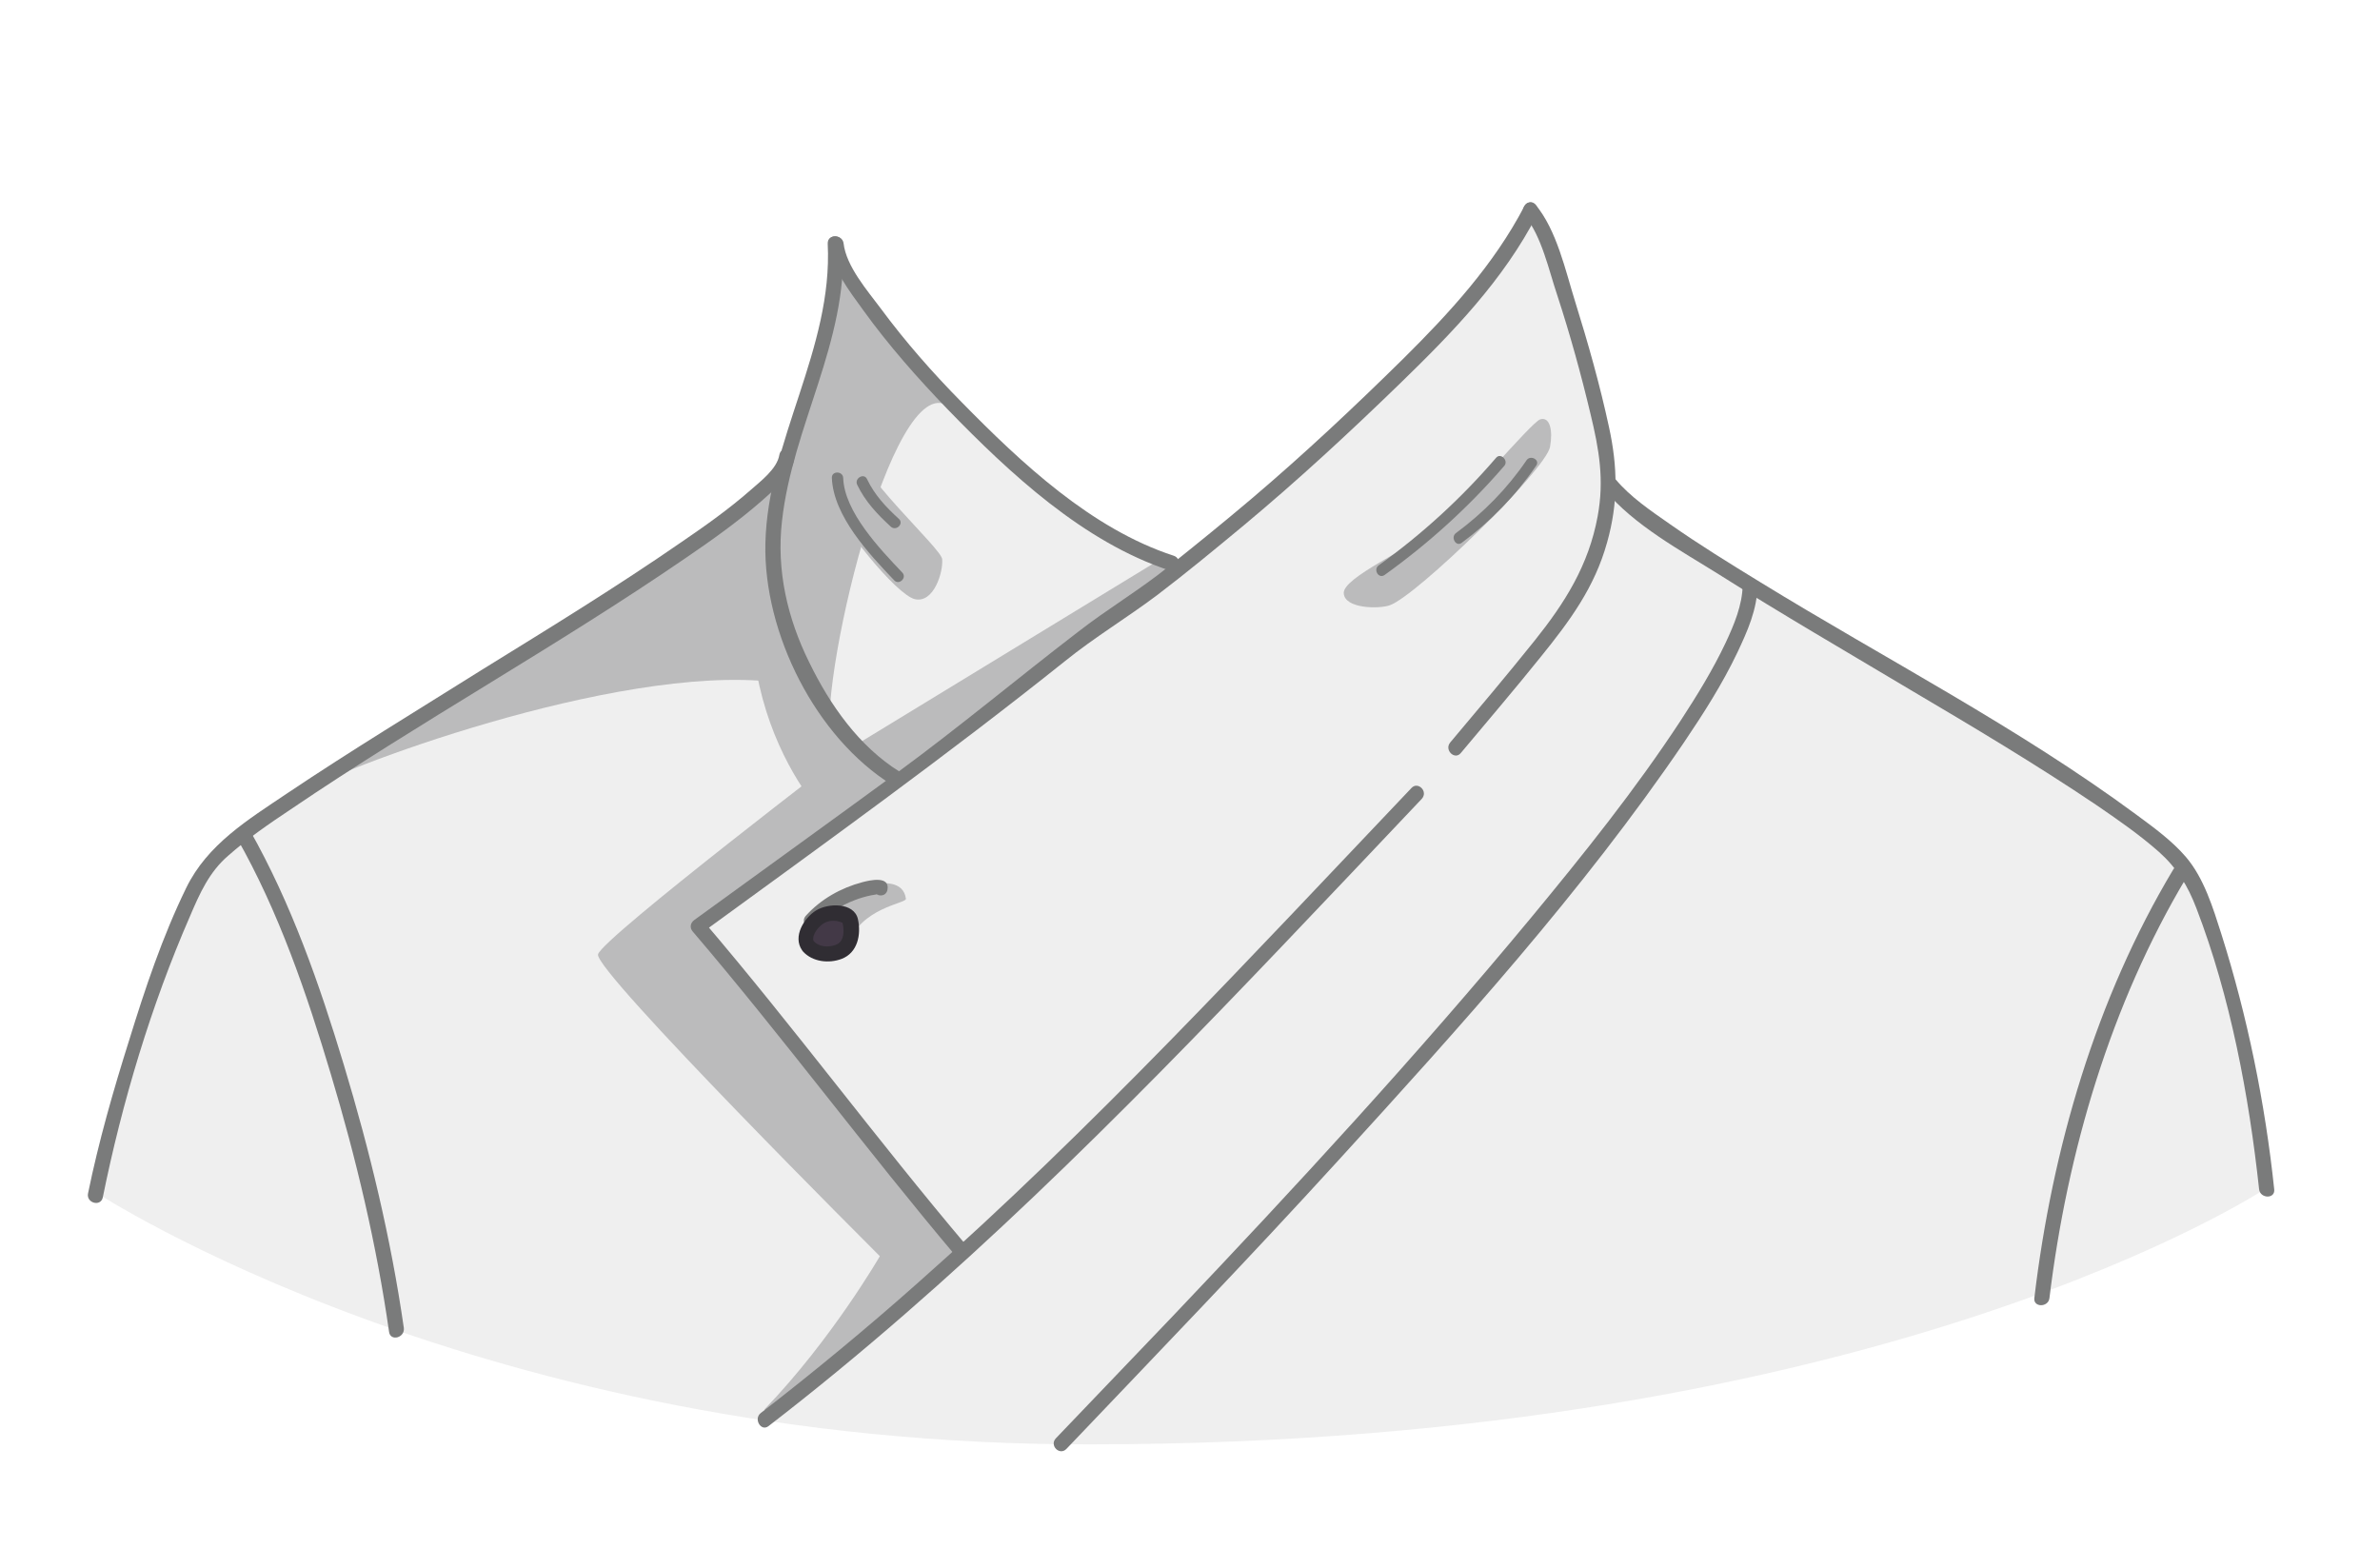 <?xml version="1.0" encoding="utf-8"?>
<!-- Generator: Adobe Illustrator 19.2.0, SVG Export Plug-In . SVG Version: 6.00 Build 0)  -->
<svg version="1.1" id="Layer_1" xmlns="http://www.w3.org/2000/svg" xmlns:xlink="http://www.w3.org/1999/xlink" x="0px" y="0px"
	 viewBox="0 0 630 410" style="enable-background:new 0 0 630 410;" xml:space="preserve">
<style type="text/css">
	.st0{fill:#efefef;}
	.st1{fill:#bbbbbc;}
	.st2{fill:#7a7b7b;}
	.st3{fill:#433947;}
	.st4{fill:#302D33;}
</style>
<g>
	<g>
		<path class="st0" d="M25.2,315.5c0.2-2,6.2-21.3,6.2-21.3s12-39.2,12.2-40.4c0.2-1.2,6-14.6,6.7-16.3c0.7-1.7,6.5-10.5,6.5-10.5
			l7.1-5.1l15.8-12.2l11.8-6.7l29.7-19.4l19.4-12l46.3-31l20-16l6-17.1l7-25.7l2.5-12.6l14.8,21.1l9.8,11.2l20.1,19.8l23.6,18.2
			l22,11.2l13.1-11.8l15.5-13.2l28.9-27.1l22-23.5l13.4-18.8l10.6,28.1l10.6,44.5l9.4,9l15.8,9.8l7.3,3.4l14.6,10l8.3,5.4l10.8,6
			l15.3,9.1l30.1,18.3l9.2,5.8l21.5,15.1l11.7,13.3l4.4,12.4c0,0,3.9,12.1,4.1,12.8s4.6,16,4.6,16l6,39.2c0,0-101.8,67.8-311.2,67.8
			C127.2,382.7,25.2,315.5,25.2,315.5z"/>
	</g>
	<g>
		<path class="st1" d="M202.4,373c17.8-18.5,30.5-40.5,30.5-40.5s-75.7-75.5-74.6-79.9c1.1-4.3,68.2-55.5,68.2-55.5l10.7,8.9
			l-52.5,39l69.9,86.2l-13.3,12.4L205.3,373C205.3,373,201.9,373.5,202.4,373z"/>
		<path class="st1" d="M220.6,218.7c-1.4-1.2-34.8-33.7-16-90.1c2.7-8.1,1.5,35.4,1.5,35.4l16.8,32l14.3,10.1L220.6,218.7z"/>
		<path class="st1" d="M220.6,198.1c-5.9-8.6,13.7-95.6,29-91.3c7,1.9-5.6-8.7-5.6-8.7l-21.5-28.9l-3.4,17.4l-14.5,42l-0.9,31.9
			l10.5,31.8L220.6,198.1z"/>
		<polygon class="st1" points="312.7,150.7 234.7,208 226.5,197.2 307.2,148 		"/>
		<path class="st1" d="M226.1,116.9c0.5,8.3,23,28.1,23.3,31.1c0.3,3.4-2.2,11.7-7.2,10.6c-5-1.1-20.6-20.7-21-25
			S226.1,116.9,226.1,116.9z"/>
		<path class="st1" d="M224.2,250.4c3.6-10.3,15.7-11.2,15.6-12.5c-1.2-9.5-21.7-0.1-23.8,3.1C213.9,244.2,223.5,252.4,224.2,250.4z
			"/>
		<path class="st1" d="M407.7,111c-2.3,0.7-21,23-27.7,28.6s-24.5,13.2-24.3,17.4c0.2,4.2,9.5,4.2,12.2,3.2
			c7.1-2.5,41.2-35.7,42.4-41.9C411.1,114,410.3,110.2,407.7,111z"/>
		<path class="st1" d="M204.8,180.5c-42-4.8-117,23.7-125.1,29.4s57.5-36.1,57.5-36.1l42.4-28.2l32.3-24.5l-0.3,22.7
			C211.7,143.8,214,181.5,204.8,180.5z"/>
	</g>
	<g>
		<g>
			<path class="st2" d="M219.3,64.5c0.8,6.4,5.5,12.5,9.2,17.6c6.7,9.3,14.4,18,22.4,26.3c16.4,16.9,35.9,35.1,58.7,42.6
				c2.5,0.8,3.5-3.1,1.1-3.9c-21.8-7.1-40.4-24.6-56.1-40.6c-7.7-7.8-15-16.1-21.5-24.9c-3.5-4.7-9.1-11.1-9.8-17.2
				C223,62,219,61.9,219.3,64.5L219.3,64.5z"/>
		</g>
		<g>
			<path class="st2" d="M219.1,64.5c1.4,27.9-15.9,51.9-16.5,79.4c-0.5,23.7,13.3,51.3,33.6,63.9c2.2,1.4,4.2-2.1,2-3.5
				c-10.8-6.7-18.5-17.7-24-29c-5.8-11.7-8.7-24.4-7.2-37.4c2.8-25.2,17.4-47.4,16.1-73.4C223,61.9,219,61.9,219.1,64.5L219.1,64.5z
				"/>
		</g>
		<g>
			<path class="st2" d="M206.3,120.4c-0.6,3.7-5,7-7.6,9.3c-5.7,5-11.9,9.4-18.2,13.7c-17.2,11.9-35,22.8-52.8,33.8
				C110.5,188,93,198.6,76,210c-10.4,7-21.1,13.5-26.7,25c-6.3,12.9-10.9,26.7-15.1,40.3c-4.2,13.3-8.1,26.9-10.9,40.6
				c-0.5,2.5,3.3,3.6,3.9,1.1c5.1-25.2,12.8-50.9,23.1-74.5c2.6-6.1,5.1-11.7,10.1-16c5.2-4.6,10.9-8.5,16.6-12.3
				c34.2-23.2,70.4-43.1,104.5-66.5c6.9-4.7,13.8-9.6,20.1-15.1c3.1-2.8,7.9-6.6,8.6-11C210.6,118.9,206.7,117.9,206.3,120.4
				L206.3,120.4z"/>
		</g>
		<g>
			<path class="st2" d="M62.7,221.8c11.1,19.5,18.5,41.2,24.9,62.6c6.7,22.3,12.1,45.1,15.4,68.2c0.4,2.5,4.2,1.5,3.9-1.1
				c-3.4-23.6-9-46.9-15.9-69.7c-6.4-21.2-13.9-42.7-24.9-62.1C64.9,217.6,61.4,219.6,62.7,221.8L62.7,221.8z"/>
		</g>
		<g>
			<path class="st2" d="M403.5,54.6c-8.1,15.5-19.8,28.2-32.1,40.4c-13,12.8-26.2,25.2-40.1,37c-7.2,6.1-14.6,12.1-22,18
				c-7.7,6.2-16.2,11.2-24,17.3c-15.9,12.2-31.2,25-47.4,36.9c-18,13.2-36.1,26.2-54.1,39.3c-1.1,0.8-1.3,2.1-0.4,3.1
				c24,28.1,46,57.9,69.9,86.2c1.7,2,4.5-0.9,2.8-2.8c-23.9-28.2-45.9-58.1-69.9-86.2c-0.1,1-0.3,2.1-0.4,3.1
				c32.4-23.6,64.8-46.9,96.1-71.9c7.8-6.3,16.3-11.4,24.3-17.4c7.9-6,15.5-12.3,23.1-18.6c14.4-12,28-24.6,41.4-37.6
				c13.8-13.4,27.3-27.3,36.2-44.6C408.1,54.3,404.6,52.3,403.5,54.6L403.5,54.6z"/>
		</g>
		<g>
			<path class="st2" d="M403.6,57.1c4.5,5.4,6.4,14.5,8.6,21c3.4,10.4,6.3,20.9,8.8,31.4c2.3,9.5,3.7,17.5,1.9,27.2
				c-2.4,13-8.7,22.9-16.7,32.9c-7.3,9.1-14.8,18-22.3,26.9c-1.7,2,1.2,4.8,2.8,2.8c7.1-8.5,14.3-16.9,21.2-25.5
				c7.6-9.4,14.2-18.3,17.5-30.2c3-10.6,2.8-20.1,0.5-30.6c-2.4-11.1-5.5-22.1-8.9-33c-2.6-8.3-4.9-19.1-10.6-25.9
				C404.8,52.3,402,55.1,403.6,57.1L403.6,57.1z"/>
		</g>
		<g>
			<path class="st2" d="M424.8,129.7c7.8,9.4,20.1,16,30.3,22.4c16.6,10.5,33.7,20.4,50.6,30.5c16.6,9.8,33.2,19.7,49.1,30.4
				c5.7,3.9,11.5,7.9,16.7,12.5c4.8,4.3,7.6,8.9,9.9,14.9c9,23.4,13.9,49.5,16.6,74.4c0.3,2.5,4.3,2.6,4,0
				c-2.4-22.8-7.1-45.8-14-67.6c-2.2-6.9-4.6-14.8-9.4-20.4c-3.7-4.3-8.4-7.7-13-11.1c-31.4-23.2-66.6-41.3-99.8-61.7
				c-8-4.9-16.1-9.9-23.8-15.3c-5-3.5-10.4-7.1-14.4-11.9C426,124.9,423.2,127.8,424.8,129.7L424.8,129.7z"/>
		</g>
		<g>
			<path class="st2" d="M373.6,208.6c-42.5,44.7-84.5,90.2-130.8,131.1c-13.4,11.9-27.2,23.3-41.4,34.3c-2,1.5,0,5,2,3.5
				c49.3-38,93.2-82.2,136-127.1c12.3-12.9,24.6-25.9,36.9-38.9C378.2,209.5,375.3,206.7,373.6,208.6L373.6,208.6z"/>
		</g>
		<g>
			<path class="st2" d="M461.3,154.9c-0.1,5.3-2.3,10.5-4.5,15.2c-3.4,7.2-7.6,14-11.9,20.6c-12,18.3-25.8,35.5-39.7,52.3
				c-30.1,36.3-62.2,71.1-94.7,105.3c-10.3,10.8-20.7,21.6-31,32.4c-1.8,1.9,1,4.7,2.8,2.8c24.2-25.4,48.5-50.6,72.1-76.5
				c32.1-35.2,64.5-71,91.3-110.4c5.2-7.7,10.2-15.5,14.2-23.9c2.6-5.5,5.3-11.5,5.3-17.7C465.3,152.3,461.3,152.3,461.3,154.9
				L461.3,154.9z"/>
		</g>
		<g>
			<path class="st2" d="M575.3,230.1c-20.5,34.2-32.1,74-36.8,113.5c-0.3,2.5,3.7,2.5,4,0c4.7-38.7,16.2-77.8,36.3-111.4
				C580.1,229.9,576.7,227.9,575.3,230.1L575.3,230.1z"/>
		</g>
		<g>
			<path class="st2" d="M216.1,245.1c2.8-3.1,6.3-5.4,10.3-6.9c1.3-0.5,2.7-0.9,4.1-1.2c0.3-0.1,0.9-0.1,1.2-0.2
				c0.9-0.4,1.2,0.8-0.2-0.5c-0.2-0.6-0.3-1.3-0.5-1.9c0,0,0,0.1,0,0.1c-0.5,2.5,3.3,3.6,3.9,1.1c0.8-3.9-4.7-2.6-6.6-2.1
				c-5.7,1.5-11,4.5-14.9,8.8C211.5,244.2,214.4,247,216.1,245.1L216.1,245.1z"/>
		</g>
		<g>
			<path class="st2" d="M396,121.2c-9.2,10.7-19.6,20.2-31,28.4c-1.6,1.1-0.1,3.7,1.5,2.6c11.7-8.4,22.3-18,31.7-28.9
				C399.4,121.9,397.2,119.7,396,121.2L396,121.2z"/>
		</g>
		<path class="st3" d="M213.9,250.6c-1.8-2.2,0.4-6,2.7-7.6s5.7-1.7,8.1-0.1c0.8,2.4,0.8,5.3-0.5,7.5
			C222.9,252.7,216.6,253.8,213.9,250.6z"/>
		<g>
			<path class="st4" d="M215.6,249.6c-1.1-1.6,0.7-3.9,2-4.9c1.8-1.4,4.2-1.2,6.1-0.1c-0.3-0.4-0.6-0.8-0.9-1.2
				c0.7,2.2,1,5.8-1.6,6.7c-1.9,0.7-4.4,0.6-5.8-1c-1.8-1.9-4.6,0.9-2.8,2.8c2.5,2.7,6.8,3.2,10.2,1.9c4.2-1.6,5.2-6.4,4.3-10.5
				c-1-4.5-7.9-4.3-11.1-2.3c-3.2,2-6.2,6.9-3.7,10.5C213.6,253.7,217.1,251.7,215.6,249.6z"/>
		</g>
		<g>
			<path class="st2" d="M404.1,121.8c-5.1,7.5-11.4,13.9-18.7,19.3c-1.5,1.1,0,3.7,1.5,2.6c7.7-5.7,14.3-12.5,19.7-20.4
				C407.8,121.8,405.2,120.3,404.1,121.8L404.1,121.8z"/>
		</g>
		<g>
			<path class="st2" d="M220.2,126.5c0.4,10.1,9.9,20.2,16.5,27.1c1.3,1.4,3.5-0.7,2.1-2.1c-5.8-6.1-15.3-16-15.6-25
				C223.1,124.6,220.1,124.6,220.2,126.5L220.2,126.5z"/>
		</g>
		<g>
			<path class="st2" d="M226.9,128.3c2.1,4.4,5.3,7.8,8.9,11.1c1.4,1.3,3.6-0.8,2.1-2.1c-3.4-3.1-6.4-6.3-8.4-10.5
				C228.7,125.1,226.1,126.6,226.9,128.3L226.9,128.3z"/>
		</g>
	</g>
</g>
</svg>
